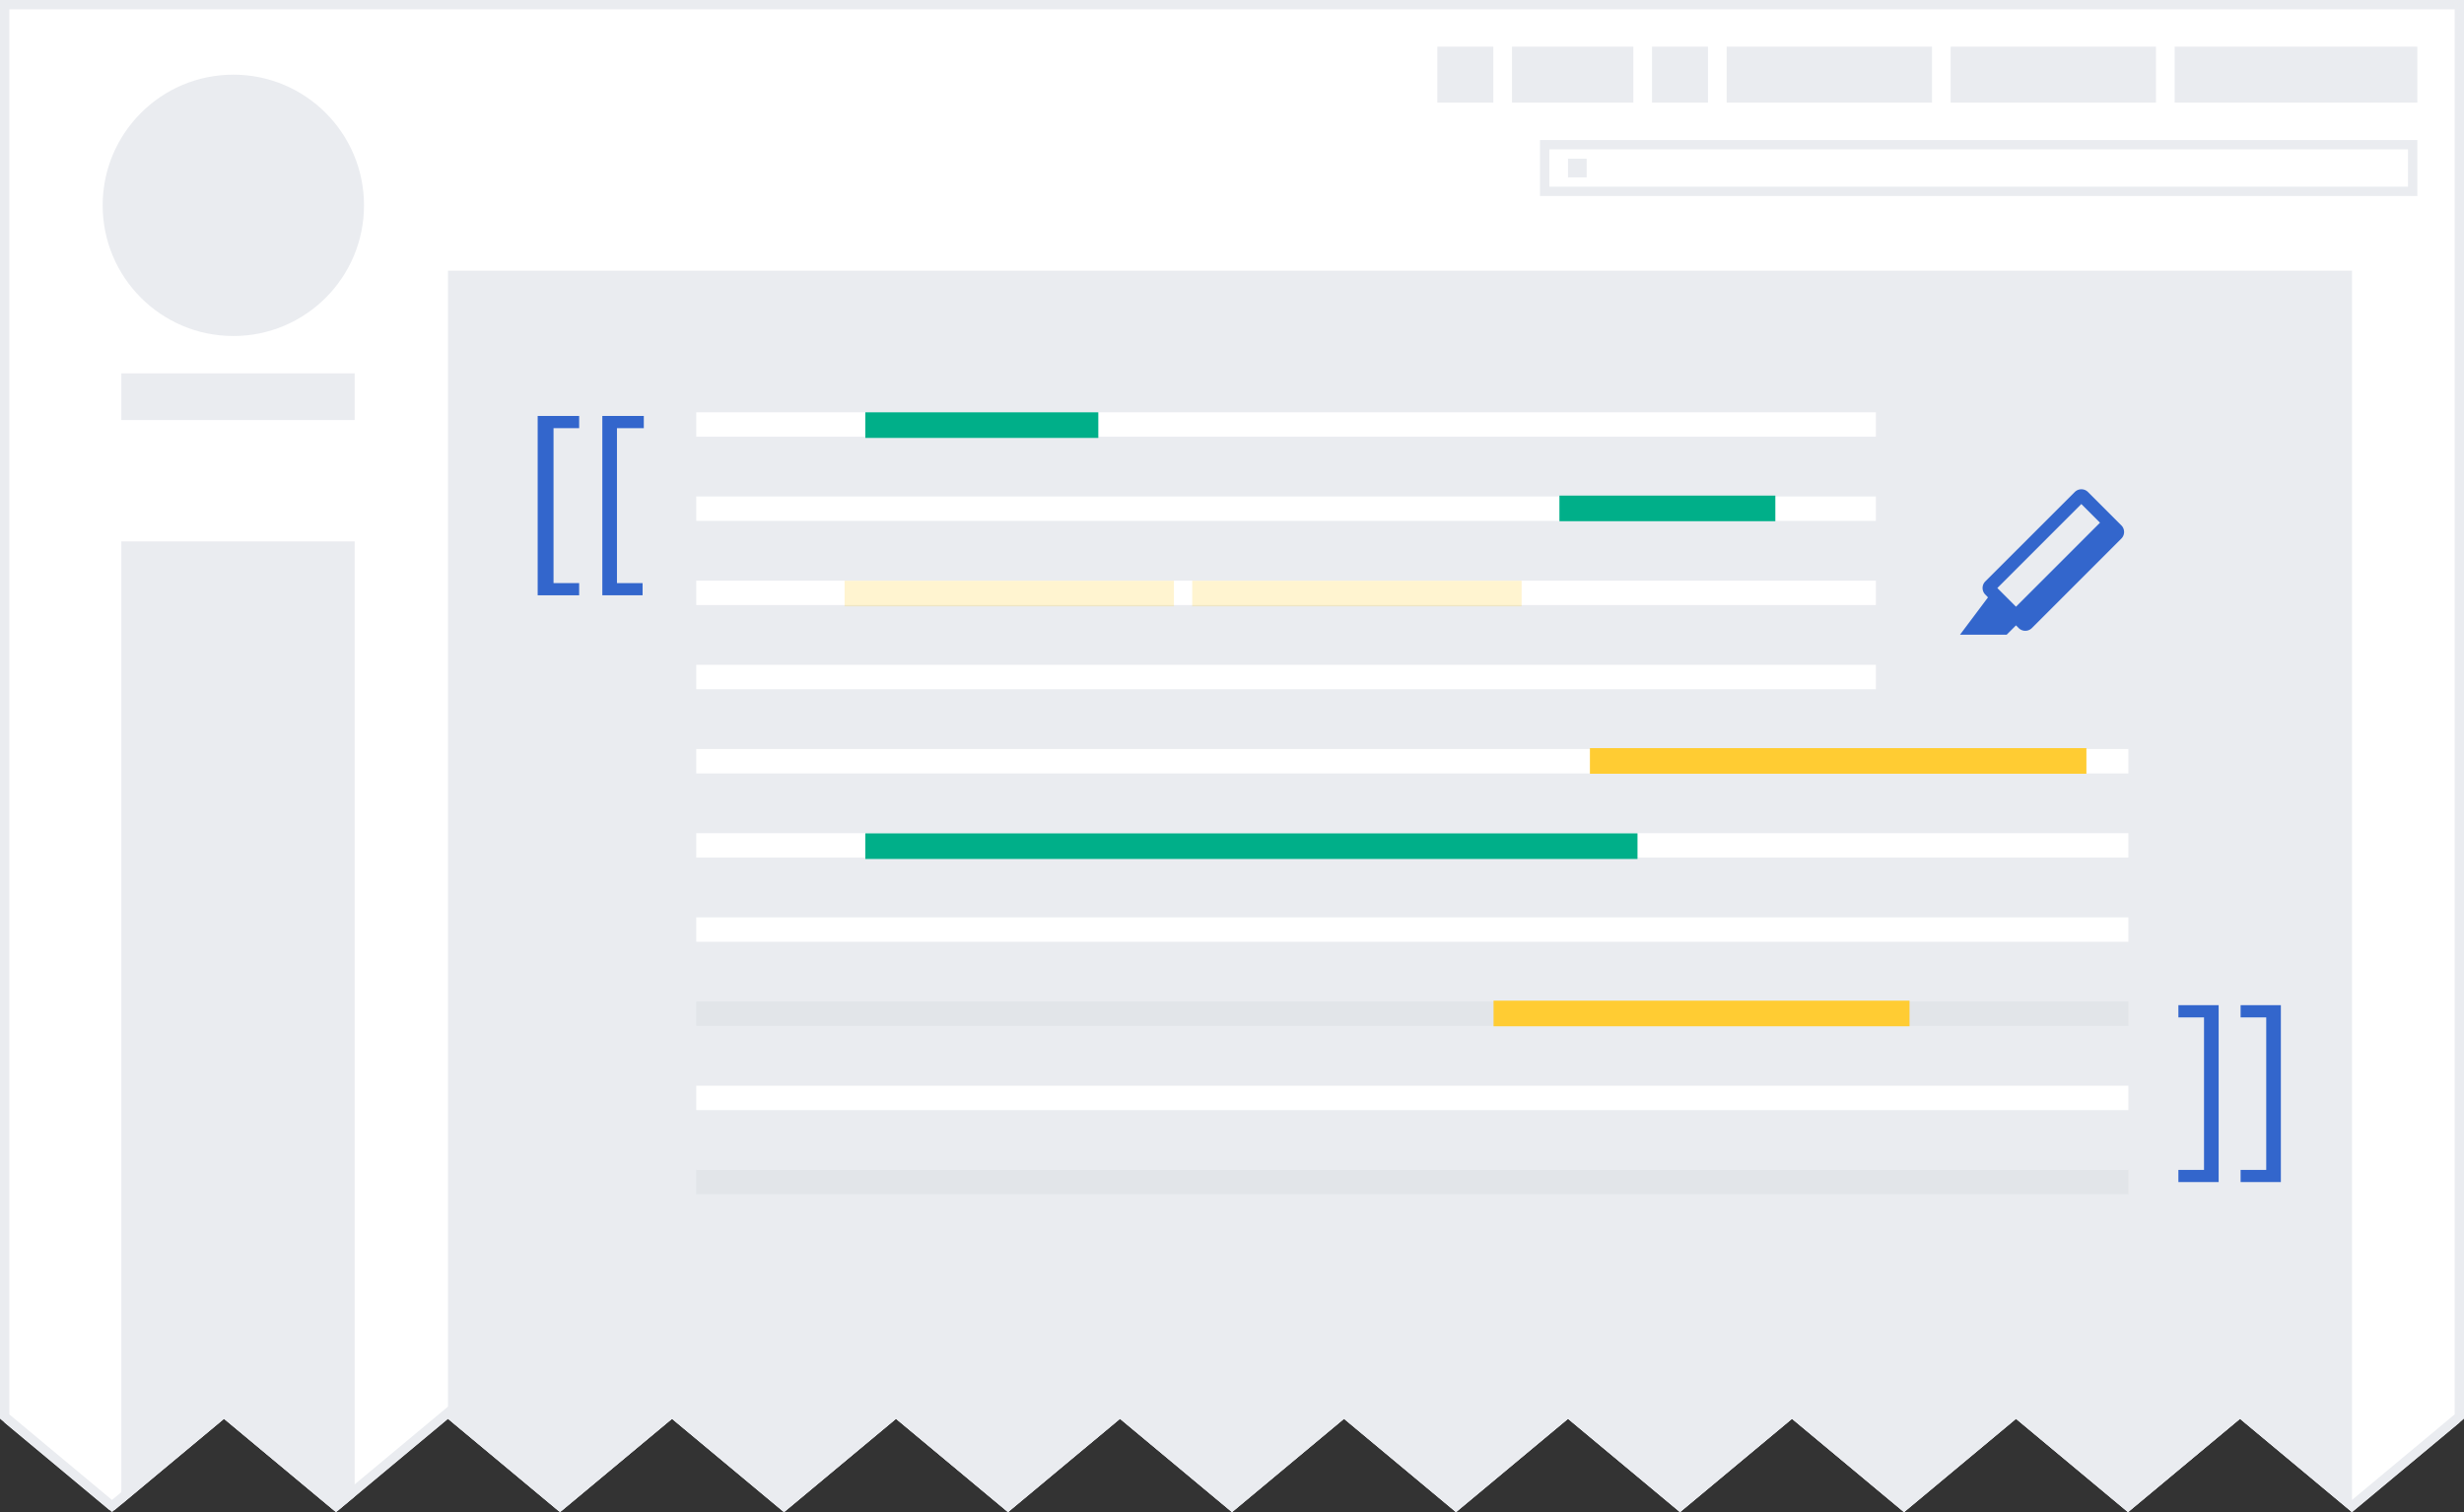 <?xml version="1.0" encoding="UTF-8" standalone="no"?>
<svg xmlns="http://www.w3.org/2000/svg" id="svg85" height="162" width="264" viewBox="0 0 264 162">
    <rect x="0" y="0" width="264" height="162" fill="#333333" stroke="none"/>
    <defs id="defs89">
        <clipPath id="jagged-edge">
            <path id="path2" d="M0 0v152l12 10 12-10 12 10 12-10 12 10 12-10 12 10 12-10 12 10 12-10 12 10 12-10 12 10 12-10 12 10 12-10 12 10 12-10 12 10 12-10 12 10 12-10V0z"/>
        </clipPath>
    </defs>
    <style id="style2">
        .st0{fill:#36c}.st1{fill:#eaecf0}.st2{fill:#fff}.st3,.st4,.st5{opacity:6e-2;enable-background:new}.st4,.st5{opacity:7e-2}.st5{opacity:.25;fill:none;stroke:#fff;stroke-width:.5;stroke-miterlimit:10}.st6{fill:#00af89}.st7{opacity:.23;enable-background:new}.st7,.st8{fill:#fc3}
    </style>
    <g id="screenshot" clip-path="url(#jagged-edge)">
        <path d="M263.5 162.25l-263-.5V.5h263z" id="background" fill="#fff"/>
        <path d="M252 162.496V29H48v133.496z" id="article" fill="#eaecf0"/>
        <path d="M11 22c0-7.732 6.268-14 14-14s14 6.268 14 14-6.268 14-14 14-14-6.268-14-14z" id="logo" fill="#eaecf0"/>
        <path d="M38 163.807V58H13v105.807z" id="sidebar" fill="#eaecf0"/>
        <g id="personal-tools" fill="#eaecf0">
            <path id="path10" d="M233 5h26v6h-26zm-24 0h22v6h-22zm-24 0h22v6h-22zm-23 0h13v6h-13zm15 0h6v6h-6zm-23 0h6v6h-6z"/>
        </g>
        <g id="search" fill="#eaecf0">
            <path d="M258 16v4h-92v-4h92m1-1h-94v6h94z" id="path5717"/>
            <path d="M168 17h2v2h-2z" id="icon"/>
        </g>
        <path d="M38 45v-5H13v5z" id="sitename" fill="#eaecf0"/>
        <path id="border" d="M0 0v162h264V0zm1 1h262v150.533l-11 9.166-12-10-12 10-12-10-12 10-12-10-12 10-12-10-12 10-12-10-12 10-12-10-12 10-12-10-12 10-12-10-12 10-12-10-12 10-12-10-12 10-11-9.167z" fill="#eaecf0"/>
    </g>
    <g transform="translate(-13.885 -39.345) scale(1.307)" id="g31">
        <path id="path27" d="M54.7 78.9V64.2h3.4v1H56v12.7h2.1v1h-3.4z" class="st0" fill="#36c"/>
        <path id="path29" d="M60 78.9V64.2h3.4v1h-2.2v12.7h2.1v1H60z" class="st0" fill="#36c"/>
    </g>
    <g transform="translate(-13.885 -39.345) scale(1.307)" id="g37">
        <path id="path33" d="M197.6 112.5V127h-3.3v-1h2.1v-12.5h-2.1v-1z" class="st0" fill="#36c"/>
        <path id="path35" d="M192.5 112.5V127h-3.3v-1h2.1v-12.5h-2.1v-1z" class="st0" fill="#36c"/>
    </g>
    <g transform="translate(-13.885 -39.345) scale(1.307)" id="g49">
        <path class="st2" id="Rectangle-4_3_" fill="#fff" d="M67.7 63.9h96.7v2H67.7z"/>
        <path class="st2" id="Rectangle-4_4_" fill="#fff" d="M67.7 91.5h117.4v2H67.7z"/>
        <path class="st2" id="Rectangle-4_5_" fill="#fff" d="M67.7 70.8h96.7v2H67.7z"/>
        <path class="st2" id="Rectangle-4_6_" fill="#fff" d="M67.7 84.6h96.7v2H67.7z"/>
        <path class="st2" id="Rectangle-4_7_" fill="#fff" d="M67.7 77.7h96.7v2H67.7z"/>
        <path class="st2" id="Rectangle-4_10_" fill="#fff" stroke-width="1.085" d="M67.7 98.4h117.4v2H67.7z"/>
        <path class="st3" id="Rectangle-4_9_" fill="#72777d" stroke-width="1.085" d="M67.7 126h117.4v2H67.7z"/>
        <path class="st2" id="Rectangle-4_8_" fill="#fff" stroke-width="1.195" d="M67.7 105.3h117.4v2H67.7z"/>
        <path class="st2" id="Rectangle-4_2_" fill="#fff" stroke-width="1.085" d="M67.7 119.1h117.4v2H67.7z"/>
        <path class="st3" id="Rectangle-4_1_" fill="#72777d" stroke-width="1.118" d="M67.7 112.2h117.4v2H67.7z"/>
    </g>
    <g transform="translate(209 50)" id="g67">
        <path id="path65" d="M 18.29 6.29 14.71 2.71 a 1 1 0 0 0 -1.41 0 L 3.71 12.29 a 1 1 0 0 0 0 1.41 L 4 14 1 18 H 6 l 1 -1 .29 .29 a 1 1 0 0 0 1.41 0 l 9.59 -9.59 A 1 1 0 0 0 18.29 6.29 Z M 7 15 5 13 l 9 -9 2 2 Z" class="st0" fill="#36c"/>
    </g>
    <g transform="translate(-16.814 -39.345) scale(1.307)" id="g83">
        <path id="rect69" class="st6" fill="#00af89" d="M83.8 63.9h19.1V66H83.8z"/>
        <path id="rect71" class="st6" fill="#00af89" stroke-width=".956" d="M140.7 70.728h17.7v2.1h-17.7z"/>
        <path id="rect73" class="st7" fill="#fef6e7" stroke-width=".764" d="M82.1 77.708h27v2.1h-27z"/>
        <path id="rect75" class="st7" fill="#fef6e7" stroke-width=".764" d="M110.6 77.708h27v2.1h-27z"/>
        <path id="rect77" class="st6" fill="#00af89" d="M83.8 98.414h63.3v2.1H83.8z"/>
        <path id="rect79" class="st8" fill="#fc3" d="M143.2 91.428h40.7v2.1h-40.7z"/>
        <path id="rect81" class="st8" fill="#fc3" d="M135.3 112.128h34.1v2.1h-34.1z"/>
    </g>
</svg>
